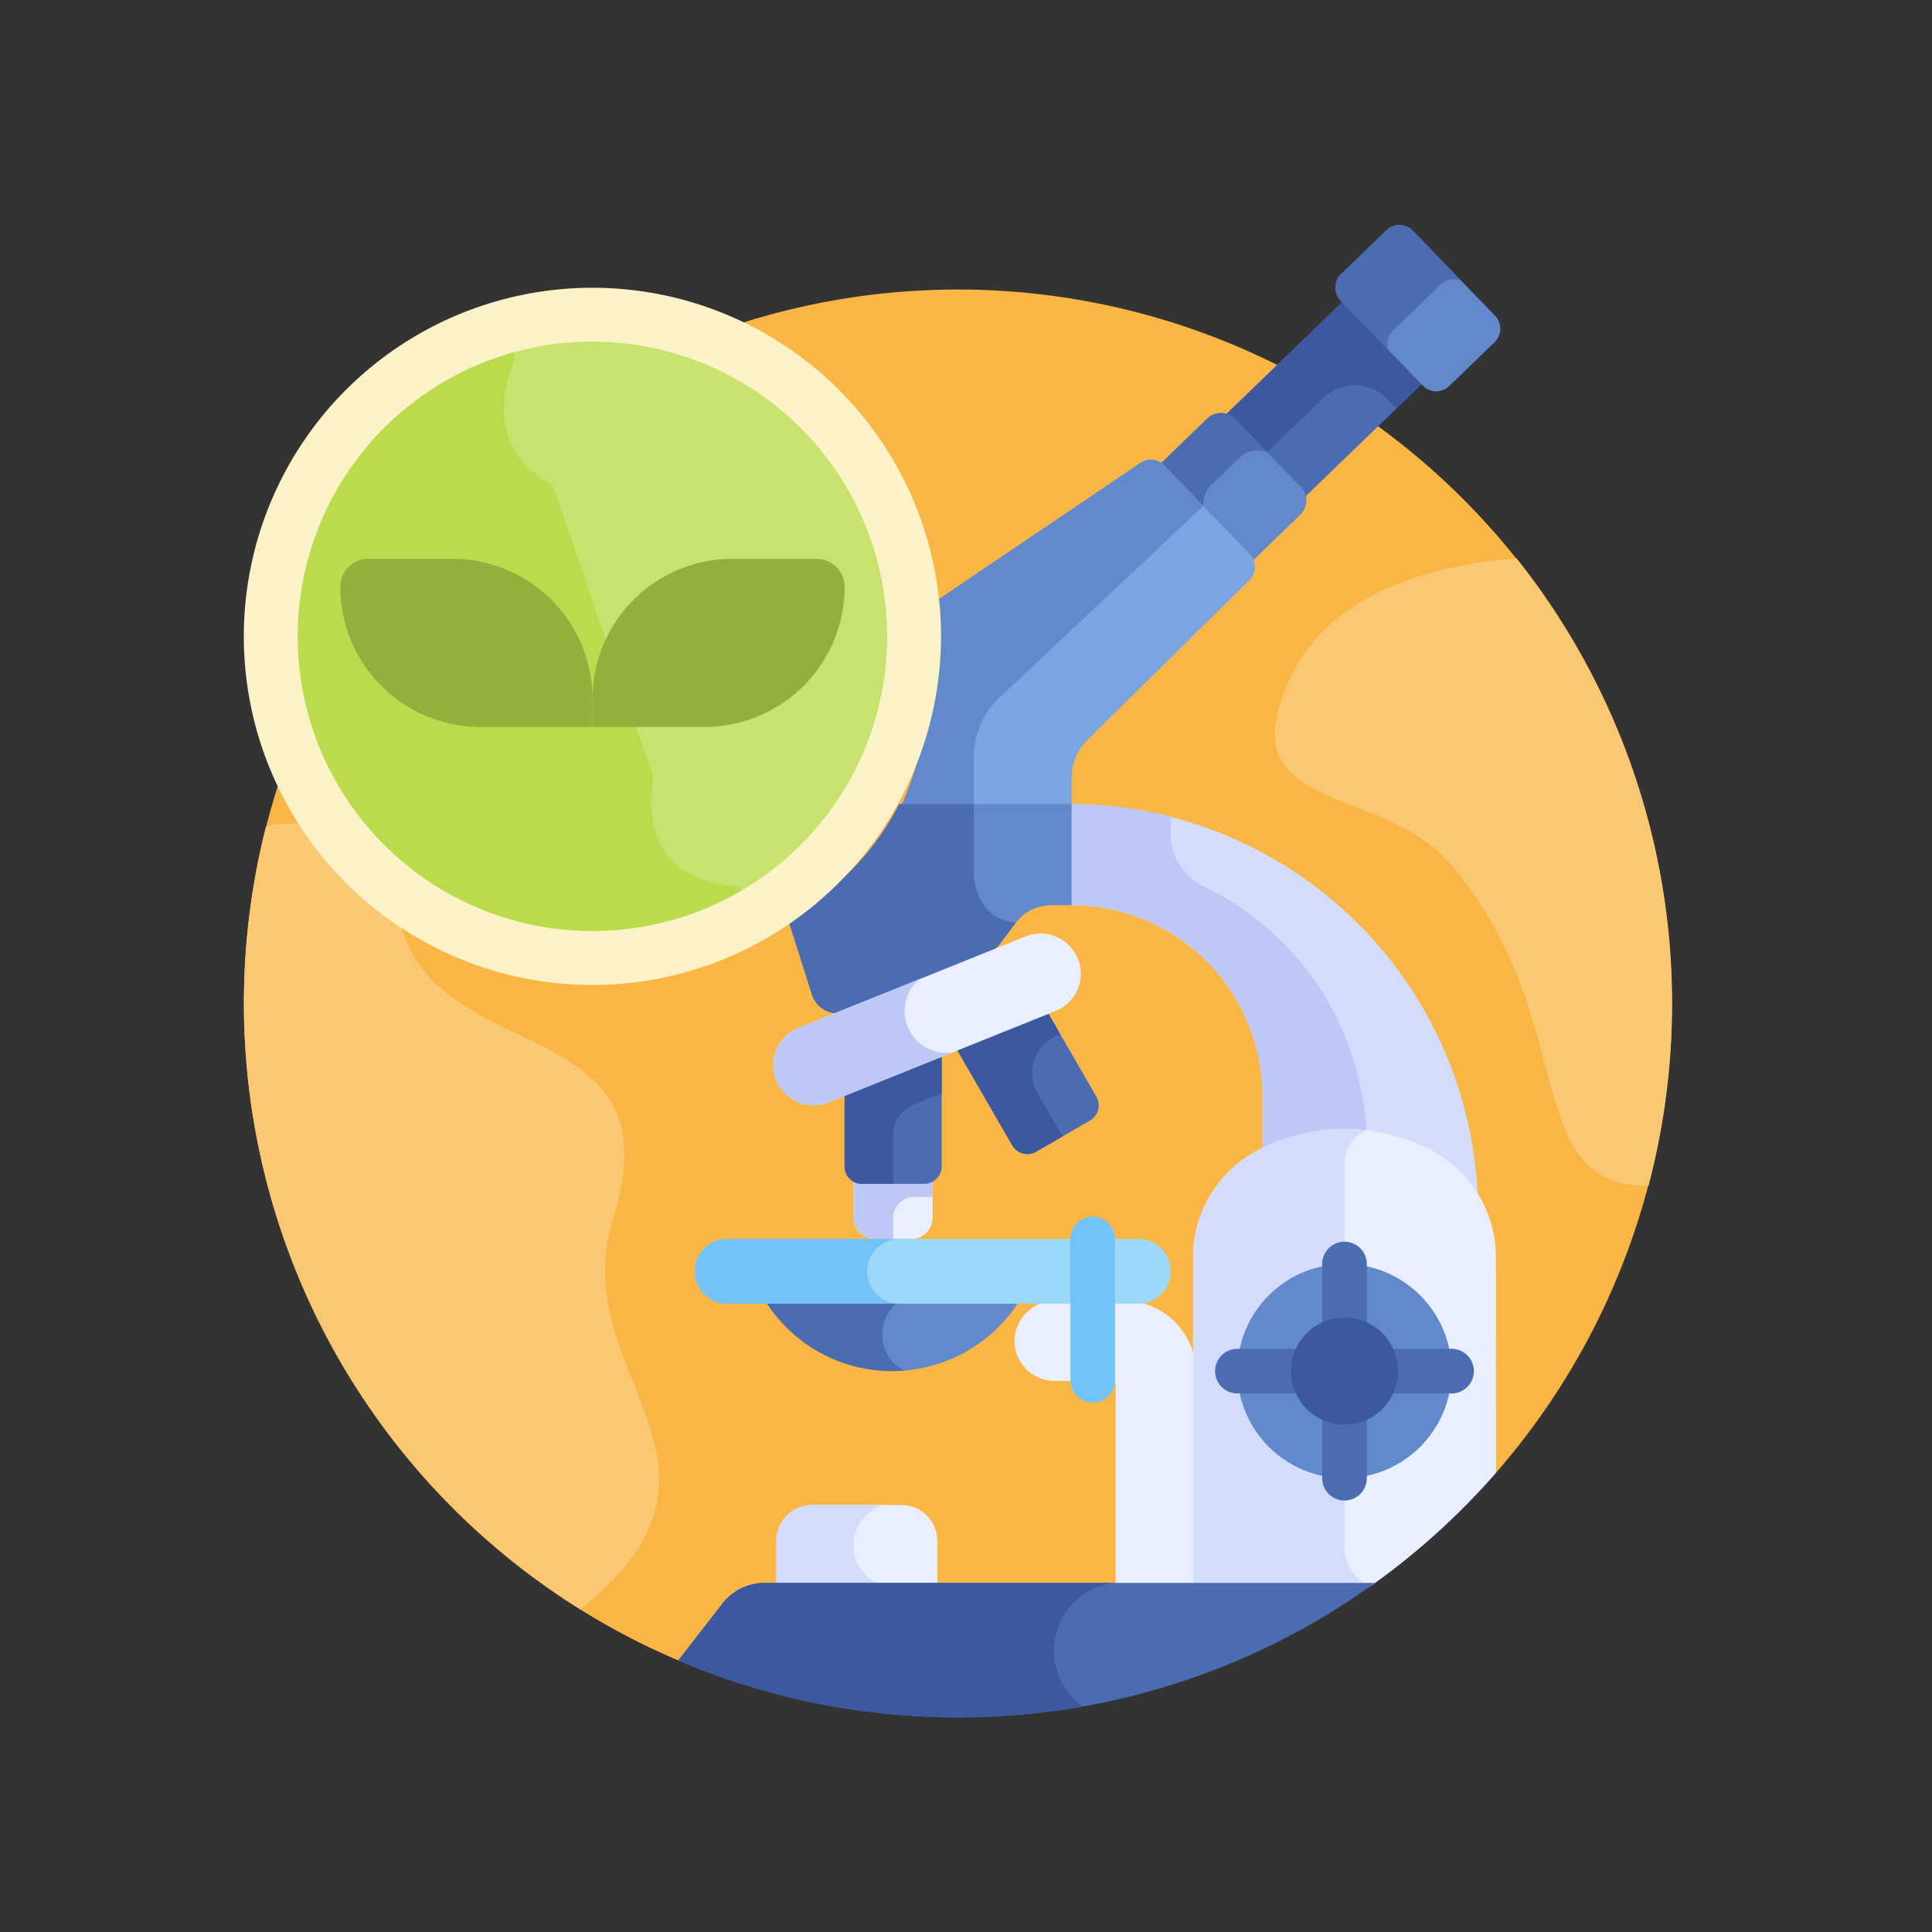 <svg xmlns="http://www.w3.org/2000/svg" width="103" height="103" viewBox="0 0 103 103">
  <rect x="0" y="0" width="103" height="103" fill="#333333" stroke="none"/>
  <g id="Grupo_54752" data-name="Grupo 54752" transform="translate(-183 -10763)">
    <rect id="Rectángulo_5304" data-name="Rectángulo 5304" width="103" height="103" transform="translate(183 10763)" fill="none"/>
    <g id="Grupo_54750" data-name="Grupo 54750" transform="translate(196 10775)">
      <path id="Trazado_101247" data-name="Trazado 101247" d="M284.96,933.987l19.188-8.818a38.064,38.064,0,1,0-43.593,10Z" transform="translate(-237.397 -858.647)" fill="#f9b645"/>
      <path id="Trazado_101248" data-name="Trazado 101248" d="M280.068,888.607l-.137.4v4.519l.137.469a10.174,10.174,0,0,1,10.174,10.174v3.083a9.982,9.982,0,0,1,8.973.108h0a6.442,6.442,0,0,1,2.509,2.329,21.806,21.806,0,0,0-21.656-21.086Z" transform="translate(-235.938 -857.736)" fill="#d3dcfb"/>
      <path id="Trazado_101249" data-name="Trazado 101249" d="M295.781,906.315a15.335,15.335,0,0,0-8.729-13.36,3.07,3.07,0,0,1-1.7-2.749v-.939a21.409,21.409,0,0,0-5.285-.66l-.137.4v4.519l.137.469a10.174,10.174,0,0,1,10.174,10.174v3.083a10,10,0,0,1,5.539-.942Z" transform="translate(-235.938 -857.736)" fill="#bec8f7"/>
      <path id="Trazado_101250" data-name="Trazado 101250" d="M294.391,862.57l-6.54,6.324a.807.807,0,0,1,.485.237l3.506,3.626h0a.8.8,0,0,1,.223.534l6.555-6.339Z" transform="translate(-235.666 -858.63)" fill="#4b6bb2"/>
      <path id="Trazado_101251" data-name="Trazado 101251" d="M293.215,867.845a2.411,2.411,0,0,1,3.41.059l.488.506,1.508-1.458-4.23-4.381-6.54,6.325a.8.8,0,0,1,.485.237l1.715,1.773Z" transform="translate(-235.666 -858.63)" fill="#3c58a0"/>
      <path id="Trazado_101252" data-name="Trazado 101252" d="M302.171,863.593l-4.378-4.528a1,1,0,0,0-1.413-.024l-2.413,2.333a1,1,0,0,0-.024,1.411l4.375,4.531a1,1,0,0,0,1.413.025l2.416-2.337A1,1,0,0,0,302.171,863.593Z" transform="translate(-235.467 -858.76)" fill="#6289cc"/>
      <path id="Trazado_101253" data-name="Trazado 101253" d="M296.75,864.362l2.506-2.423a1.037,1.037,0,0,1,1.1-.217l-2.568-2.656a1,1,0,0,0-1.413-.024l-2.413,2.333a1,1,0,0,0-.024,1.411l2.538,2.629a1.033,1.033,0,0,1,.269-1.053Z" transform="translate(-235.467 -858.76)" fill="#4b6bb2"/>
      <path id="Trazado_101254" data-name="Trazado 101254" d="M292.125,872.39l-3.506-3.625a1.046,1.046,0,0,0-1.479-.025l-2.558,2.473,4.956,5.133,2.562-2.477A1.047,1.047,0,0,0,292.125,872.39Z" transform="translate(-235.778 -858.428)" fill="#6289cc"/>
      <path id="Trazado_101255" data-name="Trazado 101255" d="M287.354,872.283l1.494-1.445a1.411,1.411,0,0,1,1.483-.3l-1.712-1.77a1.044,1.044,0,0,0-1.478-.025l-2.559,2.473,2.4,2.484a1.412,1.412,0,0,1,.373-1.414Z" transform="translate(-235.778 -858.428)" fill="#4b6bb2"/>
      <path id="Trazado_101256" data-name="Trazado 101256" d="M289.874,875.889l-4.576-4.74a.979.979,0,0,0-1.25-.131l-11.922,8.056a13.883,13.883,0,0,1,.549,3.873,15.135,15.135,0,0,1-1.578,6.745h9.275v-1.875a2.848,2.848,0,0,1,.848-2.027l8.638-8.527a.975.975,0,0,0,.017-1.374Z" transform="translate(-236.241 -858.345)" fill="#7aa5e2"/>
      <path id="Trazado_101257" data-name="Trazado 101257" d="M285.3,871.149a.978.978,0,0,0-1.25-.13l-11.922,8.055a13.888,13.888,0,0,1,.549,3.873,15.131,15.131,0,0,1-1.578,6.745h4.059V886.7a4.34,4.34,0,0,1,1.366-3.161l10.87-10.226Z" transform="translate(-236.241 -858.345)" fill="#6289cc"/>
      <path id="Trazado_101258" data-name="Trazado 101258" d="M273.424,929.044v-2.411a1.909,1.909,0,0,0-1.9-1.9h-4.775a1.909,1.909,0,0,0-1.9,1.9v2.411Z" transform="translate(-236.455 -856.497)" fill="#e9efff"/>
      <path id="Trazado_101259" data-name="Trazado 101259" d="M268.956,926.887a2.246,2.246,0,0,1,1.625-2.157h-3.836a1.909,1.909,0,0,0-1.9,1.9v2.411h5.738a2.246,2.246,0,0,1-1.625-2.158Z" transform="translate(-236.455 -856.497)" fill="#d3dcfb"/>
      <path id="Trazado_101260" data-name="Trazado 101260" d="M282.939,914.2h-3.613a2.18,2.18,0,0,0-2.2,2.036,2.141,2.141,0,0,0,2.139,2.245h3a.247.247,0,0,1,.247.247v10.673H286.8V918.062A3.86,3.86,0,0,0,282.939,914.2Z" transform="translate(-236.034 -856.858)" fill="#e9efff"/>
      <g id="Grupo_54738" data-name="Grupo 54738" transform="translate(27.698 57.186)">
        <path id="Trazado_101261" data-name="Trazado 101261" d="M264.176,914.05a8,8,0,0,0,13.748,0Z" transform="translate(-264.176 -914.05)" fill="#6289cc"/>
      </g>
      <g id="Grupo_54739" data-name="Grupo 54739" transform="translate(27.697 57.186)">
        <path id="Trazado_101262" data-name="Trazado 101262" d="M271.741,914.05h-7.566a7.992,7.992,0,0,0,6.875,3.911c.217,0,.432-.01.645-.027A2.162,2.162,0,0,1,271.741,914.05Z" transform="translate(-264.175 -914.05)" fill="#4b6bb2"/>
      </g>
      <path id="Trazado_101263" data-name="Trazado 101263" d="M271.373,888.607a14,14,0,0,1-5.953,6.04l1.3,4.109a1.439,1.439,0,0,0,1.908.9l7.141-2.873a2.374,2.374,0,0,0,1.016-.78l.789-1.053a2.383,2.383,0,0,1,1.905-.952h1.082v-5.392Z" transform="translate(-236.436 -857.736)" fill="#6289cc"/>
      <path id="Trazado_101264" data-name="Trazado 101264" d="M271.373,888.607a13.989,13.989,0,0,1-5.953,6.04l1.3,4.109a1.439,1.439,0,0,0,1.908.9l7.141-2.873a2.374,2.374,0,0,0,1.016-.78l.789-1.053.021-.024c-2.272-.2-2.25-2.684-2.25-2.684v-3.636Z" transform="translate(-236.436 -857.736)" fill="#4b6bb2"/>
      <path id="Trazado_101265" data-name="Trazado 101265" d="M272.591,908.03h-3.313a.93.93,0,0,1-.449-.116v2.077a1.133,1.133,0,0,0,1.134,1.134h1.943a1.134,1.134,0,0,0,1.135-1.134v-2.077a.934.934,0,0,1-.45.116Z" transform="translate(-236.319 -857.074)" fill="#e9efff"/>
      <path id="Trazado_101266" data-name="Trazado 101266" d="M270.935,910.019a1.133,1.133,0,0,1,1.134-1.134h.972v-.971a.934.934,0,0,1-.45.116h-3.313a.93.93,0,0,1-.449-.116v2.077a1.133,1.133,0,0,0,1.134,1.134h.972Z" transform="translate(-236.319 -857.074)" fill="#bec8f7"/>
      <path id="Trazado_101267" data-name="Trazado 101267" d="M284.288,911.018H262.364a1.727,1.727,0,0,0,0,3.454h21.924a1.727,1.727,0,0,0,0-3.454Z" transform="translate(-236.6 -856.968)" fill="#9bd8f9"/>
      <path id="Trazado_101268" data-name="Trazado 101268" d="M269.838,912.745a1.727,1.727,0,0,1,1.726-1.727h-9.2a1.727,1.727,0,0,0,0,3.454h9.2A1.726,1.726,0,0,1,269.838,912.745Z" transform="translate(-236.6 -856.968)" fill="#73c3f9"/>
      <g id="Grupo_54740" data-name="Grupo 54740" transform="translate(44.069 52.866)">
        <path id="Trazado_101269" data-name="Trazado 101269" d="M281.193,919.783A1.19,1.19,0,0,1,280,918.593v-7.532a1.189,1.189,0,0,1,2.379,0v7.532A1.19,1.19,0,0,1,281.193,919.783Z" transform="translate(-280.004 -909.873)" fill="#73c3f9"/>
      </g>
      <path id="Trazado_101270" data-name="Trazado 101270" d="M302.471,912.192A6.443,6.443,0,0,0,299,906.473h0a9.987,9.987,0,0,0-9.2,0,6.443,6.443,0,0,0-3.475,5.719v17.517h9.487a38.278,38.278,0,0,0,6.661-6.025Z" transform="translate(-235.719 -857.162)" fill="#e9efff"/>
      <path id="Trazado_101271" data-name="Trazado 101271" d="M294.4,927.394v-20.15a1.894,1.894,0,0,1,1.188-1.821,9.98,9.98,0,0,0-5.787,1.051,6.443,6.443,0,0,0-3.475,5.719v17.517h9.37a2.361,2.361,0,0,1-1.3-2.315Z" transform="translate(-235.719 -857.162)" fill="#d3dcfb"/>
      <circle id="Elipse_4007" data-name="Elipse 4007" cx="5.709" cy="5.709" r="5.709" transform="translate(52.969 55.388)" fill="#6289cc"/>
      <g id="Grupo_54741" data-name="Grupo 54741" transform="translate(57.489 54.198)">
        <path id="Trazado_101272" data-name="Trazado 101272" d="M294.168,917.489a1.189,1.189,0,0,1-1.189-1.188v-3.95a1.189,1.189,0,0,1,2.379,0v3.95a1.189,1.189,0,0,1-1.189,1.188Z" transform="translate(-292.979 -911.161)" fill="#4b6bb2"/>
      </g>
      <g id="Grupo_54742" data-name="Grupo 54742" transform="translate(57.489 61.667)">
        <path id="Trazado_101273" data-name="Trazado 101273" d="M294.168,924.71a1.189,1.189,0,0,1-1.189-1.188v-3.95a1.189,1.189,0,0,1,2.379,0v3.95a1.189,1.189,0,0,1-1.189,1.188Z" transform="translate(-292.979 -918.382)" fill="#4b6bb2"/>
      </g>
      <g id="Grupo_54743" data-name="Grupo 54743" transform="translate(51.78 59.908)">
        <path id="Trazado_101274" data-name="Trazado 101274" d="M292.6,919.06h-3.95a1.189,1.189,0,0,1,0-2.379h3.95a1.189,1.189,0,0,1,0,2.379Z" transform="translate(-287.46 -916.681)" fill="#4b6bb2"/>
      </g>
      <g id="Grupo_54744" data-name="Grupo 54744" transform="translate(59.248 59.908)">
        <path id="Trazado_101275" data-name="Trazado 101275" d="M299.819,919.06h-3.95a1.189,1.189,0,1,1,0-2.379h3.95a1.189,1.189,0,0,1,0,2.379Z" transform="translate(-294.68 -916.681)" fill="#4b6bb2"/>
      </g>
      <path id="Trazado_101276" data-name="Trazado 101276" d="M274.7,935.917a37.9,37.9,0,0,0,22.236-7.169H264.393a2.843,2.843,0,0,0-2.248,1.1l-2.357,3.035a37.949,37.949,0,0,0,14.914,3.034Z" transform="translate(-236.629 -856.359)" fill="#4b6bb2"/>
      <path id="Trazado_101277" data-name="Trazado 101277" d="M280.583,930.132a3.694,3.694,0,0,1,2.358-1.384H264.393a2.843,2.843,0,0,0-2.248,1.1l-2.357,3.035a38.219,38.219,0,0,0,21.563,2.452,3.644,3.644,0,0,1-.768-5.2Z" transform="translate(-236.629 -856.359)" fill="#3c58a0"/>
      <path id="Trazado_101278" data-name="Trazado 101278" d="M268.361,903.56v3.916a.933.933,0,0,0,.933.933h3.313a.933.933,0,0,0,.933-.933v-6Z" transform="translate(-236.335 -857.295)" fill="#4b6bb2"/>
      <path id="Trazado_101279" data-name="Trazado 101279" d="M270.951,905.788a1.726,1.726,0,0,1,1.082-1.6l1.507-.606v-2.1l-5.179,2.083v3.916a.933.933,0,0,0,.933.933h1.657Z" transform="translate(-236.335 -857.295)" fill="#3c58a0"/>
      <path id="Trazado_101280" data-name="Trazado 101280" d="M281.588,903.837l-2.625-4.546-4.853,1.952,2.992,5.184a.932.932,0,0,0,1.275.341l2.868-1.656a.934.934,0,0,0,.342-1.275Z" transform="translate(-236.138 -857.37)" fill="#4b6bb2"/>
      <path id="Trazado_101281" data-name="Trazado 101281" d="M279.606,905.64l-1.155-2a2.14,2.14,0,0,1,1.055-3.056l.163-.066-.706-1.225-4.854,1.953,2.993,5.183a.932.932,0,0,0,1.275.341l1.439-.831A2.137,2.137,0,0,1,279.606,905.64Z" transform="translate(-236.138 -857.37)" fill="#3c58a0"/>
      <circle id="Elipse_4008" data-name="Elipse 4008" cx="2.854" cy="2.854" r="2.854" transform="translate(55.824 58.242)" fill="#3c58a0"/>
      <g id="Grupo_54745" data-name="Grupo 54745" transform="translate(28.226 37.77)">
        <path id="Trazado_101282" data-name="Trazado 101282" d="M264.842,903.091a2.141,2.141,0,0,1,1.186-2.785l12.113-4.873a2.141,2.141,0,1,1,1.6,3.972l-12.113,4.873a2.139,2.139,0,0,1-2.784-1.186Z" transform="translate(-264.687 -895.278)" fill="#e9efff"/>
      </g>
      <path id="Trazado_101283" data-name="Trazado 101283" d="M271.852,900.162a2.223,2.223,0,0,1,.637-2.536l-6.46,2.6a2.141,2.141,0,1,0,1.6,3.972l6.641-2.672A2.222,2.222,0,0,1,271.852,900.162Z" transform="translate(-236.461 -857.427)" fill="#bec8f7"/>
      <g id="Grupo_54746" data-name="Grupo 54746" transform="translate(0.003 17.778)">
        <path id="Trazado_101284" data-name="Trazado 101284" d="M291.4,882.252c-3.547,7.437,4.777,5.561,8.564,10.048,6.943,8.229,3.563,17.088,10.493,17.1a38.12,38.12,0,0,0-7.024-33.456c-3.8.273-9.74,1.5-12.033,6.3Z" transform="translate(-235.577 -875.949)" fill="#fac873"/>
        <path id="Trazado_101285" data-name="Trazado 101285" d="M257.087,910.644c3.411-10.811-8.736-8.043-11.185-15.186-1.889-5.508-4.9-6.236-7.323-5.7A38.121,38.121,0,0,0,255.338,931.5C265.075,923.727,254.455,918.987,257.087,910.644Z" transform="translate(-237.4 -875.48)" fill="#fac873"/>
      </g>
      <g id="Grupo_54749" data-name="Grupo 54749" transform="translate(0 3.341)">
        <circle id="Elipse_4009" data-name="Elipse 4009" cx="17.146" cy="17.146" r="17.146" transform="translate(1.433 1.439)" fill="#c8e270"/>
        <path id="Trazado_101286" data-name="Trazado 101286" d="M264.16,894.605a.814.814,0,0,0-.74-.807c-4.882-.433-4.426-4.575-4.256-5.52a.79.79,0,0,0-.032-.4l-5.208-15.119a.8.8,0,0,0-.335-.423c-3.221-1.945-2.426-5.044-1.874-6.394a.8.8,0,0,0-.3-.961,1.545,1.545,0,0,1-.651-.837,17.151,17.151,0,1,0,13.583,31.3A1.883,1.883,0,0,1,264.16,894.605Z" transform="translate(-237.349 -861.916)" fill="#badb4c"/>
        <g id="Grupo_54747" data-name="Grupo 54747">
          <path id="Trazado_101287" data-name="Trazado 101287" d="M255.981,899.161a18.585,18.585,0,1,1,18.585-18.585A18.606,18.606,0,0,1,255.981,899.161Zm0-34.3a15.713,15.713,0,1,0,15.713,15.713A15.731,15.731,0,0,0,255.981,864.862Z" transform="translate(-237.397 -861.99)" fill="#fcf2c8"/>
        </g>
        <g id="Grupo_54748" data-name="Grupo 54748" transform="translate(5.144 14.451)">
          <path id="Shape" d="M262.833,875.962h4.481a1.494,1.494,0,0,1,1.494,1.494,7.468,7.468,0,0,1-7.468,7.468h-5.974V883.43A7.468,7.468,0,0,1,262.833,875.962Z" transform="translate(-241.924 -875.962)" fill="#95af3d"/>
          <path id="Shape-2" data-name="Shape" d="M255.811,884.923h-5.973a7.468,7.468,0,0,1-7.468-7.468,1.494,1.494,0,0,1,1.494-1.494h4.481a7.468,7.468,0,0,1,7.467,7.468Z" transform="translate(-242.37 -875.962)" fill="#95af3d"/>
        </g>
      </g>
    </g>
  </g>
</svg>
